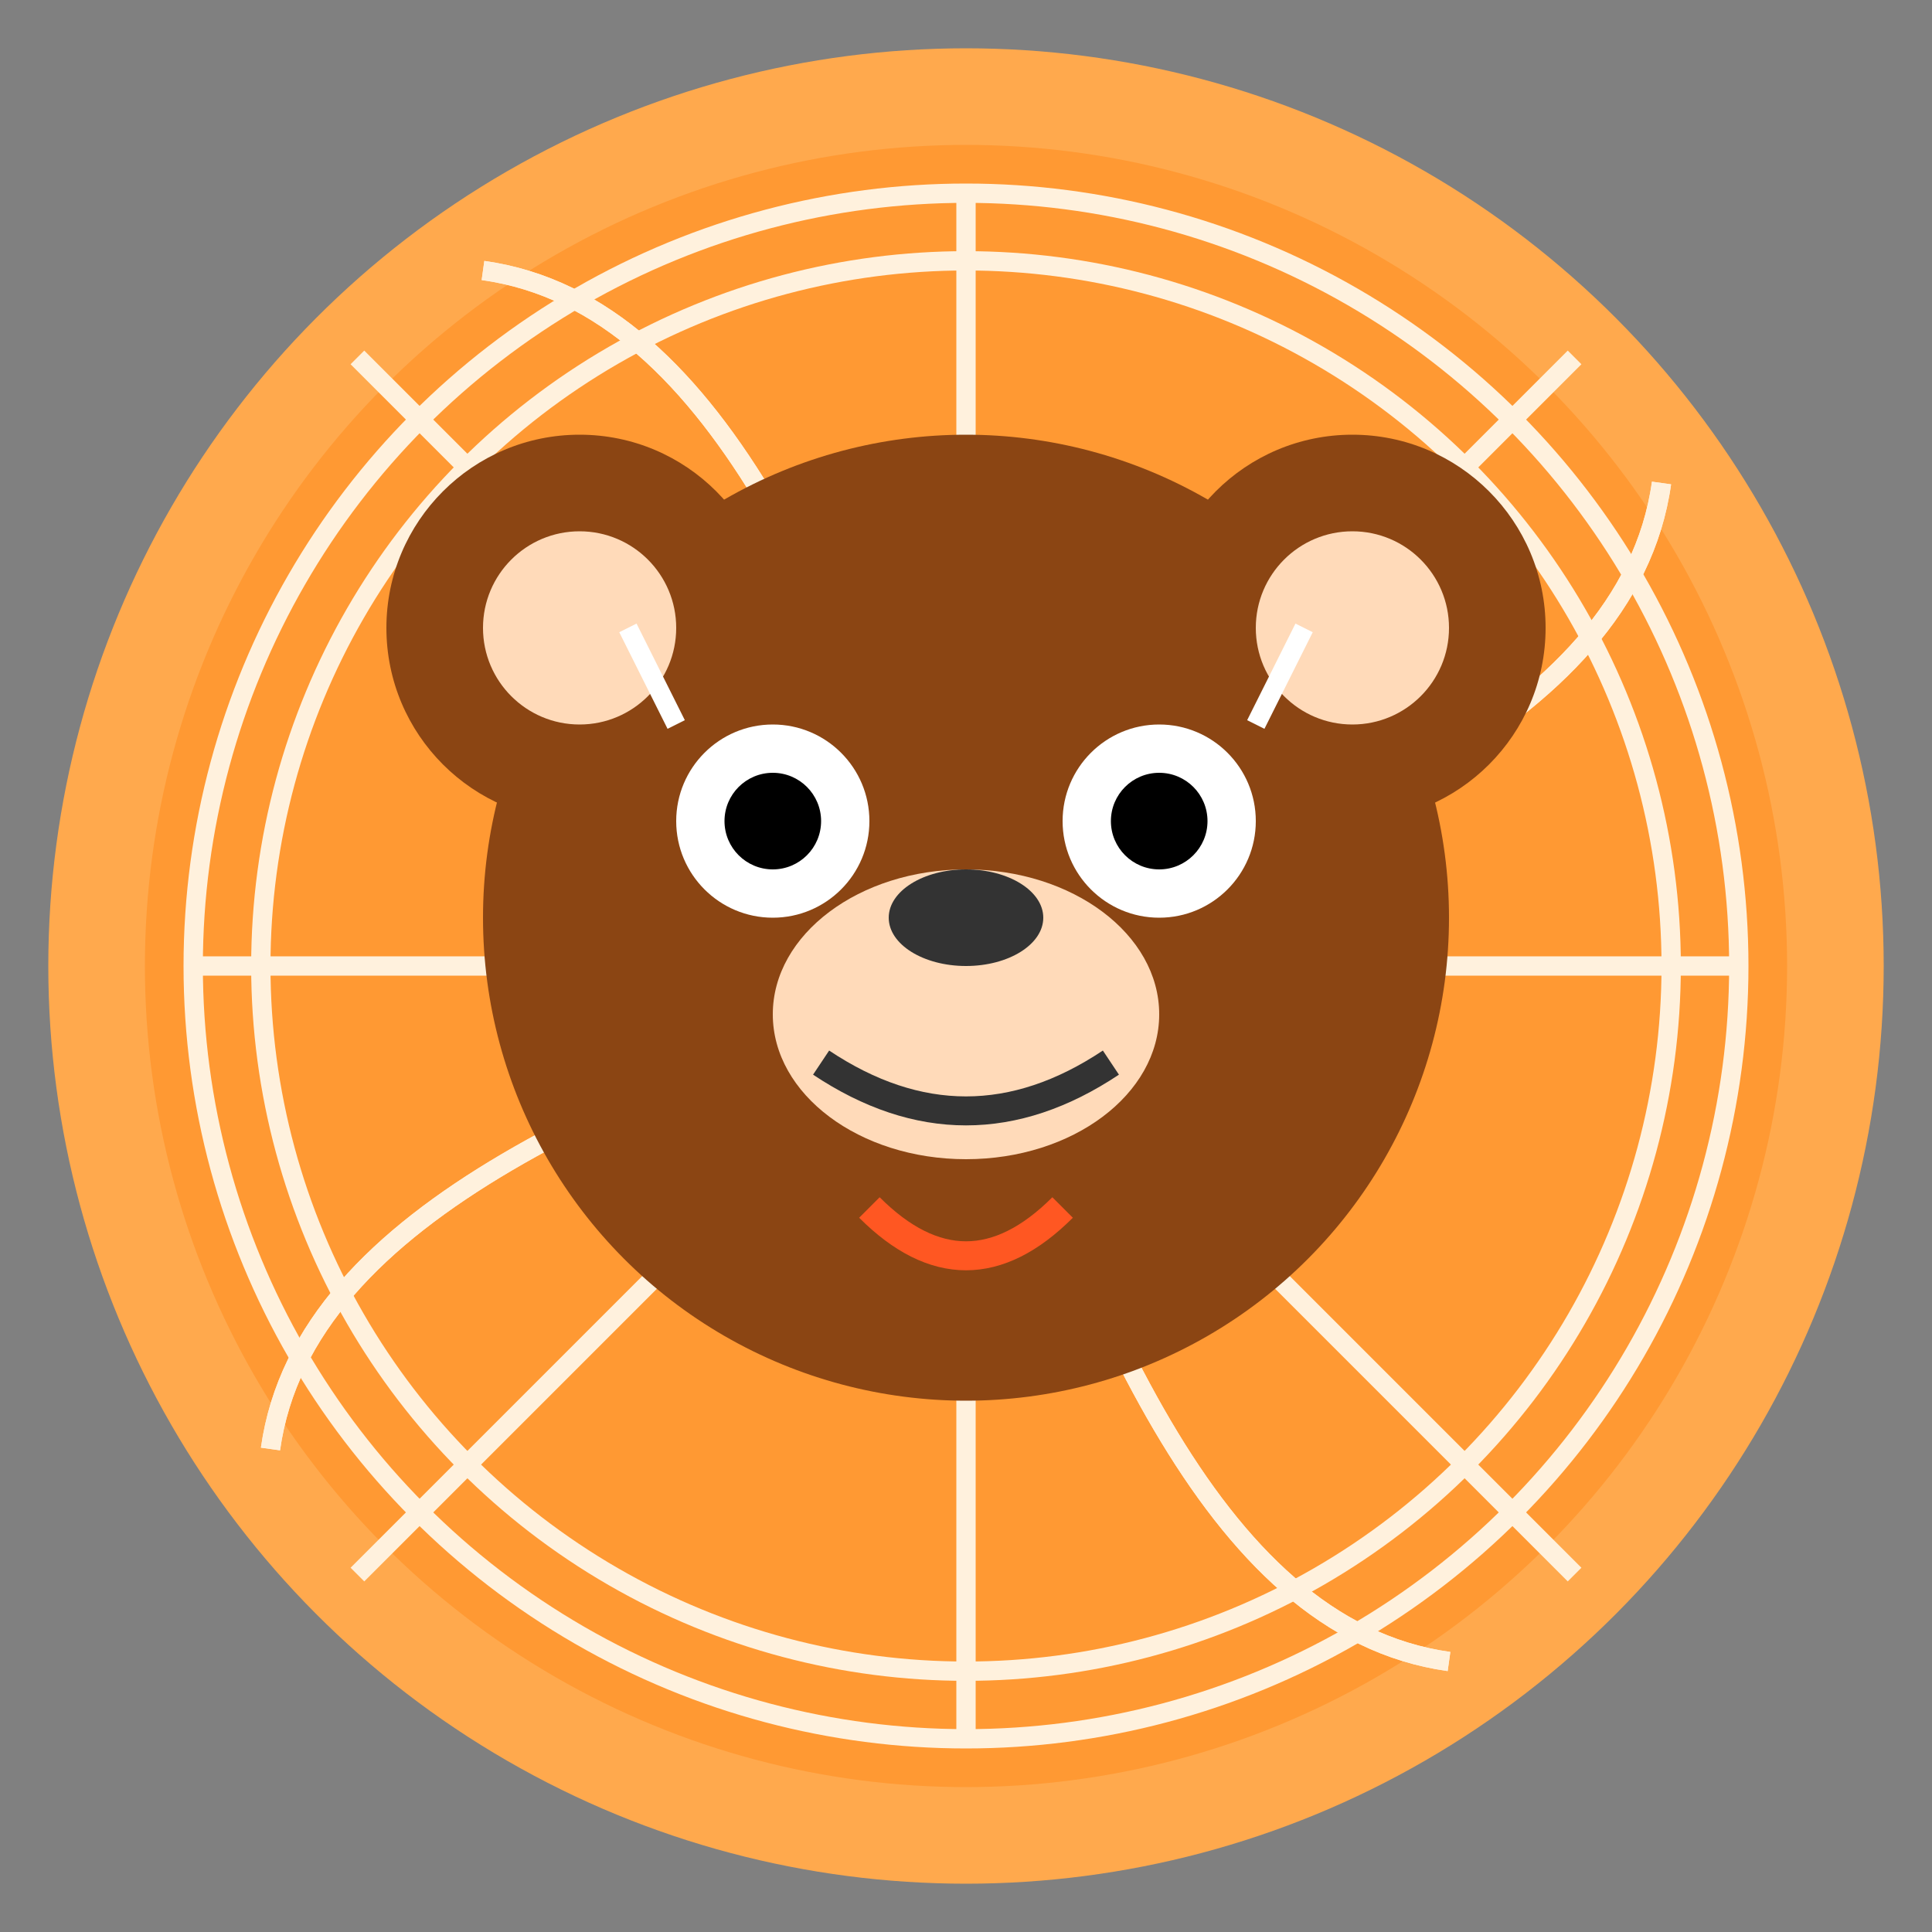 <?xml version="1.0" encoding="UTF-8"?>
<svg width="200" height="200" viewBox="0 0 200 200" xmlns="http://www.w3.org/2000/svg">
  <rect x="0" y="0" width="200" height="200" fill="#808080" stroke="none"/>
  <circle cx="100" cy="100" r="95" fill="#FFA94D" />
  <circle cx="100" cy="100" r="85" fill="#FF9933" />
  
  <!-- Mandala border pattern -->
  <g stroke="#FFF1DD" stroke-width="2" fill="none">
    <circle cx="100" cy="100" r="80" />
    <circle cx="100" cy="100" r="73" />
    <path d="M100,20 L100,180 M20,100 L180,100" />
    <path d="M37,37 L163,163 M37,163 L163,37" />
    <path d="M50,28 C100,35 100,165 150,172" transform="rotate(0 100 100)" />
    <path d="M50,28 C100,35 100,165 150,172" transform="rotate(90 100 100)" />
    <path d="M50,28 C100,35 100,165 150,172" transform="rotate(180 100 100)" />
    <path d="M50,28 C100,35 100,165 150,172" transform="rotate(270 100 100)" />
  </g>
  
  <!-- Monkey face -->
  <g>
    <!-- Face -->
    <circle cx="100" cy="95" r="50" fill="#8B4513" />
    
    <!-- Ears -->
    <circle cx="60" cy="65" r="20" fill="#8B4513" />
    <circle cx="140" cy="65" r="20" fill="#8B4513" />
    <circle cx="60" cy="65" r="10" fill="#FFDAB9" />
    <circle cx="140" cy="65" r="10" fill="#FFDAB9" />
    
    <!-- Eyes -->
    <circle cx="80" cy="85" r="10" fill="white" />
    <circle cx="120" cy="85" r="10" fill="white" />
    <circle cx="80" cy="85" r="5" fill="black" />
    <circle cx="120" cy="85" r="5" fill="black" />
    
    <!-- Muzzle -->
    <ellipse cx="100" cy="105" rx="20" ry="15" fill="#FFDAB9" />
    
    <!-- Nose -->
    <ellipse cx="100" cy="95" rx="8" ry="5" fill="#333" />
    
    <!-- Mouth -->
    <path d="M85,110 Q100,120 115,110" stroke="#333" stroke-width="3" fill="none" />
    
    <!-- Playful accessories -->
    <path d="M70,75 L65,65 M130,75 L135,65" stroke="#FFF" stroke-width="2" />
    <path d="M90,125 Q100,135 110,125" stroke="#FF5722" stroke-width="3" fill="none" />
  </g>
</svg>

